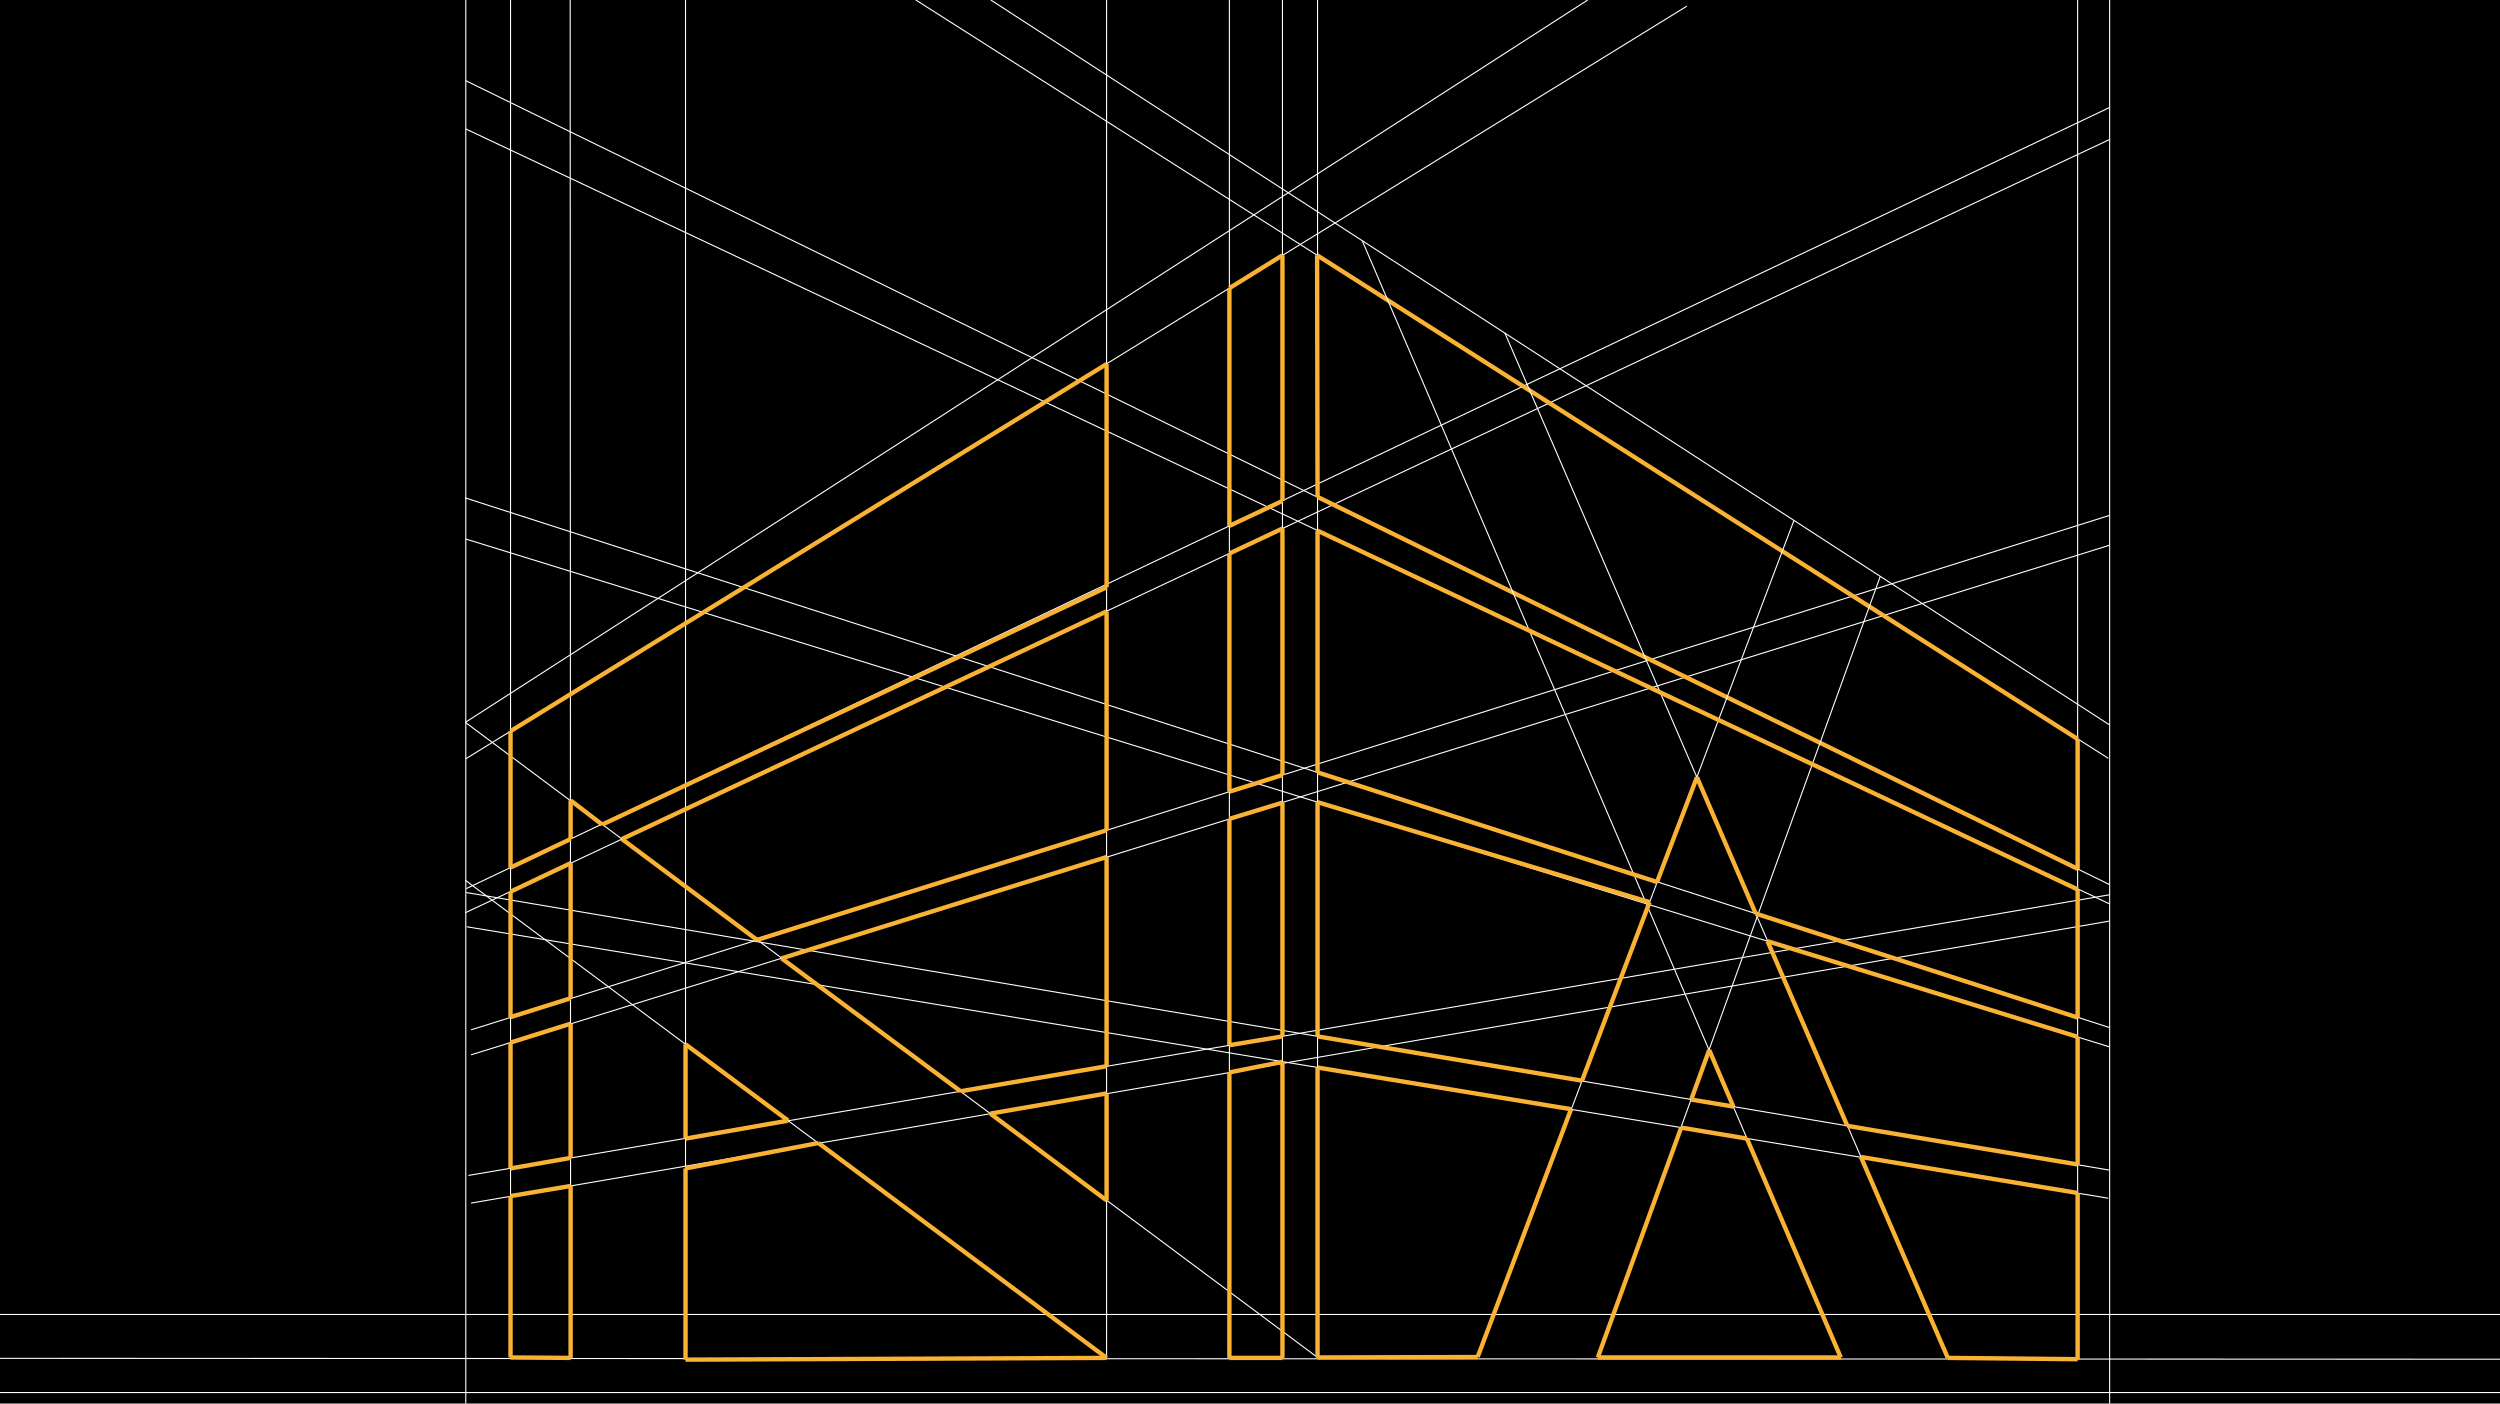 <?xml version="1.0" encoding="utf-8"?>
<!-- Generator: Adobe Illustrator 19.2.1, SVG Export Plug-In . SVG Version: 6.00 Build 0)  -->
<svg version="1.1" id="Capa_1" xmlns="http://www.w3.org/2000/svg" xmlns:xlink="http://www.w3.org/1999/xlink" x="0px" y="0px"
	 viewBox="0 0 570 320" style="enable-background:new 0 0 570 320;" xml:space="preserve">
<style type="text/css">
	.st0{fill:none;stroke:#FFFFFF;stroke-width:0.25;stroke-miterlimit:10;}
	.st1{fill:none;stroke:#F9B233;stroke-miterlimit:10;}
</style>
<rect width="570" height="320"/>
<line class="st0" x1="0" y1="309.7" x2="570" y2="309.9"/>
<line class="st0" x1="0" y1="299.7" x2="570" y2="299.7"/>
<line class="st0" x1="0" y1="317.5" x2="570" y2="317.5"/>
<line class="st0" x1="106.2" y1="0" x2="106.2" y2="320.1"/>
<line class="st0" x1="116.4" y1="0" x2="116.4" y2="309.5"/>
<line class="st0" x1="130" y1="0" x2="130.1" y2="309.6"/>
<line class="st0" x1="156.3" y1="0" x2="156.3" y2="310"/>
<line class="st0" x1="252.3" y1="0" x2="252.3" y2="309.6"/>
<line class="st0" x1="280.3" y1="0" x2="280.3" y2="309.6"/>
<line class="st0" x1="292.4" y1="0" x2="292.4" y2="309.6"/>
<line class="st0" x1="300.4" y1="0" x2="300.4" y2="309.5"/>
<line class="st0" x1="473.7" y1="0" x2="473.7" y2="309"/>
<line class="st0" x1="481" y1="0" x2="481" y2="320"/>
<line class="st0" x1="106.3" y1="202.6" x2="481" y2="24.5"/>
<line class="st0" x1="106.2" y1="173" x2="384.6" y2="1.4"/>
<line class="st0" x1="106.1" y1="208.1" x2="481" y2="31.8"/>
<line class="st0" x1="107.4" y1="234.8" x2="481" y2="117.5"/>
<line class="st0" x1="107.4" y1="240.5" x2="481" y2="124.3"/>
<line class="st0" x1="106.8" y1="268" x2="481" y2="204"/>
<line class="st0" x1="107.4" y1="274.3" x2="481" y2="210"/>
<line class="st0" x1="106.1" y1="164.7" x2="300.4" y2="309.5"/>
<line class="st0" x1="106.1" y1="200.7" x2="252.3" y2="309.6"/>
<line class="st0" x1="106.1" y1="164.7" x2="362" y2="0"/>
<line class="st0" x1="480.7" y1="172.9" x2="208.8" y2="0"/>
<line class="st0" x1="481" y1="165.3" x2="225.9" y2="0"/>
<line class="st0" x1="106.2" y1="18.4" x2="481" y2="201.7"/>
<line class="st0" x1="481" y1="206.1" x2="106.2" y2="29.4"/>
<line class="st0" x1="481" y1="234.3" x2="106" y2="113.5"/>
<line class="st0" x1="481" y1="238.7" x2="106.2" y2="122.9"/>
<line class="st0" x1="481" y1="266.8" x2="106.3" y2="203.5"/>
<line class="st0" x1="480.7" y1="273.2" x2="106.4" y2="211.3"/>
<line class="st1" x1="116.4" y1="166.7" x2="252.3" y2="83"/>
<line class="st1" x1="137.3" y1="188" x2="252.3" y2="133.9"/>
<line class="st1" x1="141.8" y1="191.3" x2="252.3" y2="139.4"/>
<line class="st1" x1="172.6" y1="214.3" x2="252.3" y2="189.3"/>
<line class="st1" x1="178.2" y1="218.5" x2="252.3" y2="195.4"/>
<line class="st1" x1="219" y1="248.8" x2="252.3" y2="243.1"/>
<line class="st1" x1="225.8" y1="253.9" x2="252.3" y2="249.3"/>
<line class="st1" x1="116.4" y1="197.8" x2="130.1" y2="191.3"/>
<line class="st1" x1="116.4" y1="203.3" x2="130.1" y2="196.8"/>
<line class="st1" x1="116.4" y1="231.9" x2="130.1" y2="227.6"/>
<line class="st1" x1="137.3" y1="188" x2="130.1" y2="182.5"/>
<line class="st1" x1="130.1" y1="191.3" x2="130.1" y2="182.5"/>
<line class="st1" x1="141.8" y1="191.3" x2="172.6" y2="214.3"/>
<line class="st1" x1="130.1" y1="196.8" x2="130.1" y2="227.6"/>
<line class="st1" x1="116.4" y1="203.3" x2="116.4" y2="231.9"/>
<line class="st1" x1="178.2" y1="218.5" x2="219" y2="248.8"/>
<line class="st1" x1="252.3" y1="139.4" x2="252.3" y2="189.3"/>
<line class="st1" x1="252.3" y1="83" x2="252.3" y2="133.9"/>
<line class="st1" x1="280.3" y1="65.7" x2="280.3" y2="119.9"/>
<line class="st1" x1="292.4" y1="58.2" x2="292.4" y2="114.2"/>
<line class="st1" x1="280.3" y1="65.7" x2="292.4" y2="58.2"/>
<line class="st1" x1="280.3" y1="119.9" x2="292.4" y2="114.2"/>
<line class="st1" x1="280.3" y1="126.2" x2="292.4" y2="120.5"/>
<line class="st1" x1="292.4" y1="176.7" x2="292.4" y2="120.5"/>
<line class="st1" x1="280.3" y1="180.5" x2="280.3" y2="126.2"/>
<line class="st1" x1="292.4" y1="176.7" x2="280.3" y2="180.5"/>
<line class="st1" x1="280.3" y1="186.7" x2="292.4" y2="183"/>
<line class="st1" x1="292.4" y1="236.3" x2="292.4" y2="183"/>
<line class="st1" x1="280.3" y1="238.3" x2="280.3" y2="186.7"/>
<line class="st1" x1="252.3" y1="249.3" x2="252.3" y2="273.7"/>
<line class="st1" x1="225.8" y1="253.9" x2="252.3" y2="273.7"/>
<line class="st1" x1="156.3" y1="238.1" x2="156.3" y2="259.6"/>
<line class="st1" x1="179.7" y1="255.5" x2="156.3" y2="238.1"/>
<line class="st1" x1="116.4" y1="237.7" x2="130.1" y2="233.4"/>
<line class="st1" x1="130.1" y1="264" x2="130.1" y2="233.4"/>
<line class="st1" x1="116.4" y1="266.4" x2="116.4" y2="237.7"/>
<line class="st1" x1="130.1" y1="264" x2="116.4" y2="266.4"/>
<line class="st1" x1="252.3" y1="195.4" x2="252.3" y2="243.1"/>
<line class="st1" x1="179.7" y1="255.5" x2="156.3" y2="259.6"/>
<line class="st1" x1="186.6" y1="260.6" x2="252.3" y2="309.6"/>
<line class="st1" x1="156.3" y1="310" x2="156.3" y2="266.4"/>
<line class="st1" x1="186.6" y1="260.6" x2="156.3" y2="266.4"/>
<line class="st1" x1="292.4" y1="242.1" x2="280.3" y2="244.5"/>
<line class="st1" x1="292.4" y1="309.6" x2="292.4" y2="242.1"/>
<line class="st1" x1="280.3" y1="309.6" x2="280.3" y2="244.5"/>
<line class="st1" x1="292.4" y1="309.6" x2="280.3" y2="309.6"/>
<line class="st1" x1="156.3" y1="310" x2="252.3" y2="309.6"/>
<line class="st1" x1="116.4" y1="272.7" x2="116.4" y2="309.5"/>
<line class="st1" x1="130.1" y1="270.4" x2="130.1" y2="309.6"/>
<line class="st1" x1="116.4" y1="309.5" x2="130.1" y2="309.6"/>
<line class="st1" x1="116.4" y1="272.7" x2="130.1" y2="270.4"/>
<line class="st1" x1="280.3" y1="238.3" x2="292.4" y2="236.3"/>
<line class="st1" x1="116.4" y1="197.8" x2="116.4" y2="166.7"/>
<line class="st1" x1="300.3" y1="58.2" x2="473.7" y2="168.5"/>
<line class="st1" x1="473.7" y1="198.1" x2="300.4" y2="113.3"/>
<line class="st1" x1="473.7" y1="168.5" x2="473.7" y2="198.1"/>
<line class="st1" x1="300.3" y1="58.2" x2="300.4" y2="113.3"/>
<line class="st0" x1="336.9" y1="309.4" x2="409" y2="118.7"/>
<line class="st0" x1="444.1" y1="309.6" x2="343.1" y2="75.9"/>
<line class="st0" x1="419.7" y1="309.5" x2="310.6" y2="54.9"/>
<line class="st0" x1="364.3" y1="309.5" x2="428.7" y2="131.4"/>
<line class="st1" x1="300.4" y1="121" x2="473.7" y2="202.8"/>
<line class="st1" x1="473.7" y1="232" x2="473.7" y2="202.8"/>
<line class="st1" x1="300.4" y1="176.1" x2="300.4" y2="121"/>
<line class="st1" x1="377.8" y1="201.1" x2="300.4" y2="176.1"/>
<line class="st1" x1="473.7" y1="232" x2="400.3" y2="208.3"/>
<line class="st1" x1="386.9" y1="177.2" x2="377.8" y2="201.1"/>
<line class="st1" x1="386.9" y1="177.2" x2="400.3" y2="208.3"/>
<line class="st1" x1="300.4" y1="182.9" x2="376.1" y2="205.7"/>
<line class="st1" x1="360.7" y1="246.4" x2="376.1" y2="205.7"/>
<line class="st1" x1="300.4" y1="236.3" x2="360.7" y2="246.4"/>
<line class="st1" x1="300.4" y1="182.9" x2="300.4" y2="236.3"/>
<line class="st1" x1="473.7" y1="236.4" x2="403" y2="214.6"/>
<line class="st1" x1="473.7" y1="265.5" x2="421.2" y2="256.7"/>
<line class="st1" x1="403" y1="214.6" x2="421.2" y2="256.7"/>
<line class="st1" x1="385.6" y1="250.7" x2="395.2" y2="252.3"/>
<line class="st1" x1="389.7" y1="239.4" x2="395.2" y2="252.3"/>
<line class="st1" x1="385.6" y1="250.7" x2="389.7" y2="239.4"/>
<line class="st1" x1="358.2" y1="252.9" x2="300.4" y2="243.4"/>
<line class="st1" x1="300.4" y1="309.5" x2="336.9" y2="309.4"/>
<line class="st1" x1="358.2" y1="252.9" x2="336.9" y2="309.4"/>
<line class="st1" x1="300.4" y1="243.4" x2="300.4" y2="309.5"/>
<line class="st1" x1="383.3" y1="257.1" x2="398.3" y2="259.6"/>
<line class="st1" x1="419.7" y1="309.5" x2="398.3" y2="259.6"/>
<line class="st1" x1="383.3" y1="257.1" x2="364.3" y2="309.5"/>
<line class="st1" x1="419.7" y1="309.5" x2="364.3" y2="309.5"/>
<line class="st1" x1="424.3" y1="263.8" x2="473.7" y2="272"/>
<line class="st1" x1="444.1" y1="309.6" x2="473.7" y2="309.9"/>
<line class="st1" x1="473.7" y1="272" x2="473.7" y2="309.9"/>
<line class="st1" x1="424.3" y1="263.8" x2="444.1" y2="309.6"/>
<line class="st1" x1="473.7" y1="236.4" x2="473.7" y2="265.5"/>
</svg>

